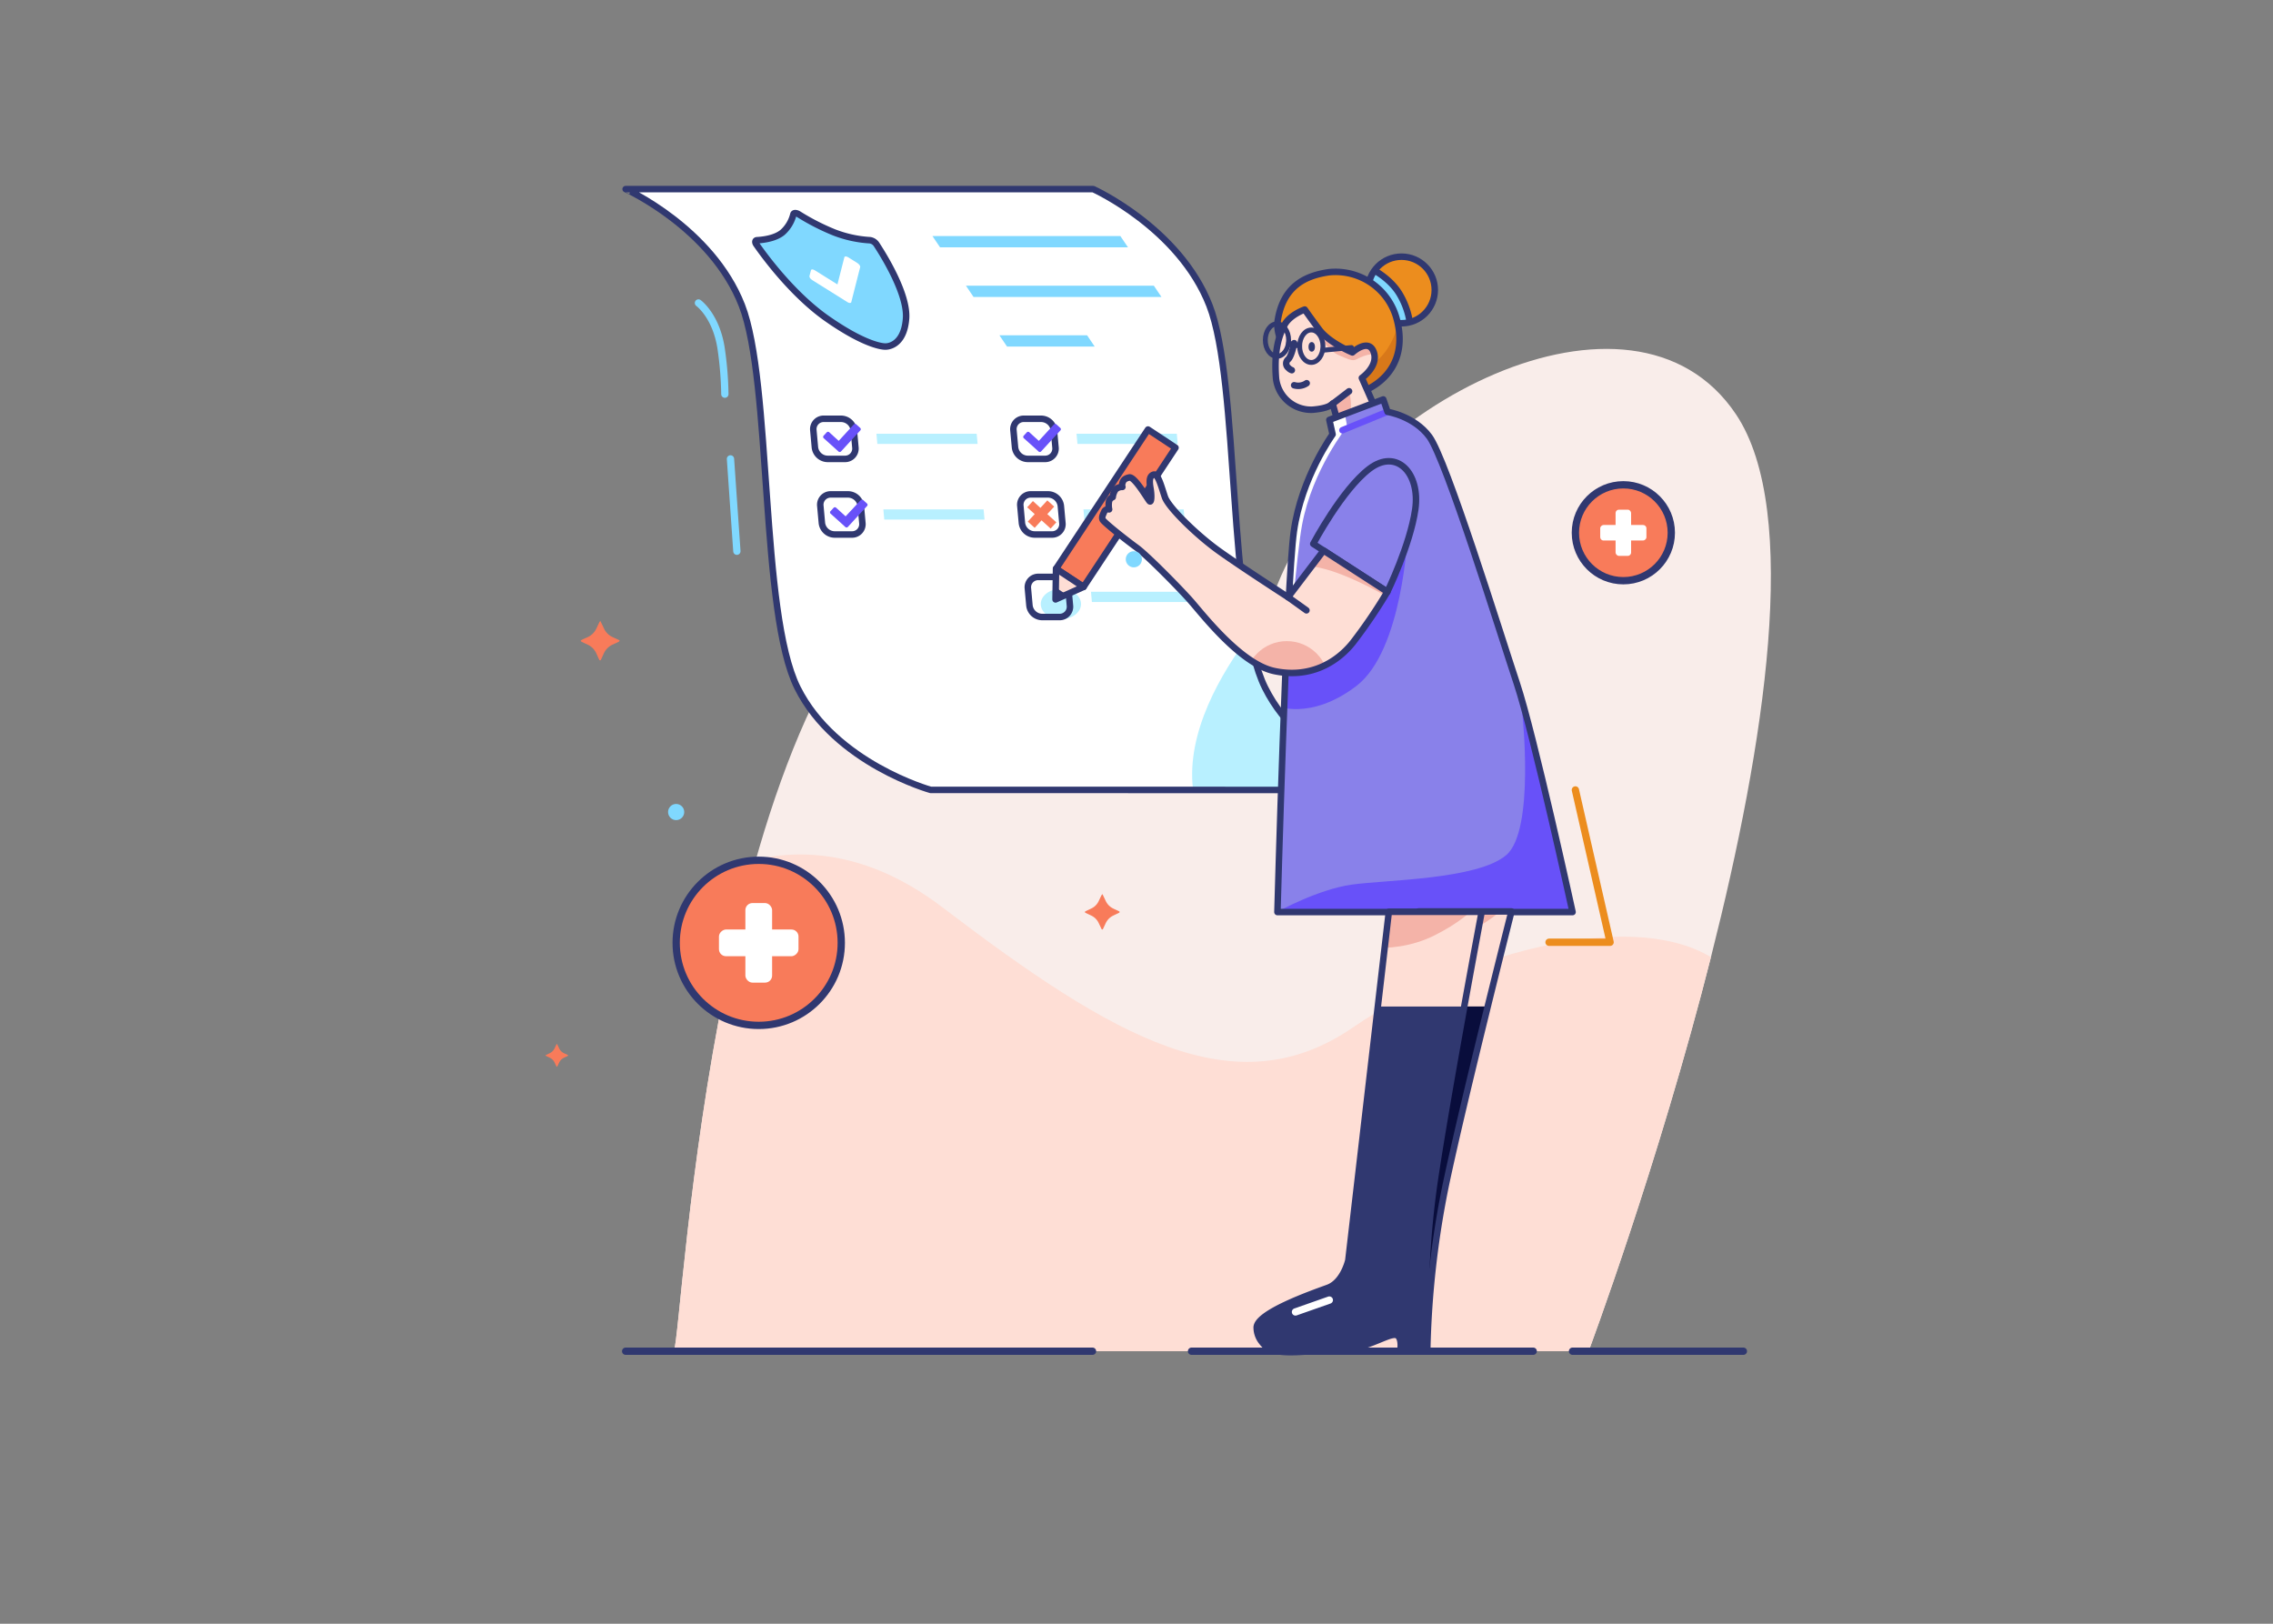 <svg id="Covid_Medical_Illustration" data-name="Covid Medical Illustration" xmlns="http://www.w3.org/2000/svg" xmlns:xlink="http://www.w3.org/1999/xlink" viewBox="0 0 700 500"><rect x="0" y="0" width="700" height="500" fill="#808080" stroke="none"/><defs><style>.cls-1{fill:#f9edea;}.cls-2,.cls-9{fill:#fff;}.cls-12,.cls-13,.cls-19,.cls-2,.cls-28,.cls-3,.cls-35,.cls-36,.cls-38,.cls-4,.cls-5{stroke:#303870;}.cls-12,.cls-13,.cls-19,.cls-2,.cls-28,.cls-29,.cls-3,.cls-33,.cls-35,.cls-36,.cls-38,.cls-4,.cls-40,.cls-41,.cls-5{stroke-linecap:round;stroke-linejoin:round;}.cls-12,.cls-13,.cls-19,.cls-2,.cls-28,.cls-29,.cls-3,.cls-5{stroke-width:2px;}.cls-3,.cls-8{fill:#feded5;}.cls-15,.cls-19,.cls-4{fill:#f87b5a;}.cls-33,.cls-36,.cls-38,.cls-4,.cls-40,.cls-41{stroke-width:2.25px;}.cls-17,.cls-5{fill:#ec8d1e;}.cls-28,.cls-6{fill:#8981ea;}.cls-7{clip-path:url(#clip-path);}.cls-10{clip-path:url(#clip-path-2);}.cls-11{fill:#b8f0ff;}.cls-12,.cls-29,.cls-33,.cls-35,.cls-38,.cls-40,.cls-41{fill:none;}.cls-13,.cls-14{fill:#80d8ff;}.cls-16{fill:#6851f9;}.cls-18{clip-path:url(#clip-path-3);}.cls-20{clip-path:url(#clip-path-4);}.cls-21{fill:#303870;}.cls-22{clip-path:url(#clip-path-5);}.cls-23{fill:#d87819;}.cls-24{clip-path:url(#clip-path-6);}.cls-25,.cls-36{fill:#f4b3a8;}.cls-26{clip-path:url(#clip-path-7);}.cls-27{clip-path:url(#clip-path-8);}.cls-29{stroke:#6851f9;}.cls-30{clip-path:url(#clip-path-9);}.cls-31{clip-path:url(#clip-path-10);}.cls-32{fill:#090d3c;}.cls-33{stroke:#fff;}.cls-34{clip-path:url(#clip-path-11);}.cls-35{stroke-width:1.5px;}.cls-37{clip-path:url(#clip-path-12);}.cls-39{clip-path:url(#clip-path-13);}.cls-40{stroke:#80d8ff;}.cls-41{stroke:#ec8d1e;}</style><clipPath id="clip-path"><path class="cls-1" d="M207.53,416.08h281.7s85.61-228.45,45.39-288.5c-31.81-47.49-118.73-3.22-141.13,52.23S327.74,149,291.37,167.76C219.15,205.07,210.44,409.22,207.53,416.08Z"/></clipPath><clipPath id="clip-path-2"><path class="cls-2" d="M430.62,243.25s-29.39-8.15-41-31.42-7.86-94-17.17-117.82-35.78-35.78-35.78-35.78h-144S219.15,70.16,228.46,94s5.53,94.55,17.16,117.82,41,31.42,41,31.42Z"/></clipPath><clipPath id="clip-path-3"><circle class="cls-5" cx="431.61" cy="89.29" r="10.25"/></clipPath><clipPath id="clip-path-4"><polygon class="cls-3" points="325.22 175.13 325.07 184.58 333.69 180.73 325.22 175.13"/></clipPath><clipPath id="clip-path-5"><path class="cls-5" d="M418.68,120.92c-9,3.26-26.91-11.78-25.16-22.4s8.73-13.67,15.71-14.69a19.49,19.49,0,0,1,20.94,14.55C433.23,109.87,427.55,117.72,418.68,120.92Z"/></clipPath><clipPath id="clip-path-6"><path class="cls-3" d="M401.81,95.32s-4.61,1.6-6.26,4.8-3.23,7.78-2.59,16.29a10.84,10.84,0,0,0,11.32,9.75c5.38-.44,6.11-1.89,6.11-1.89l3.06,10.86a11,11,0,0,0,9-1.56c4.22-3,1.89-6,1.89-6l-4.94-11.2s5.24-3.63,3.64-8-6.55.15-6.55.15-7.13-2.91-10.18-7S401.81,95.32,401.81,95.32Z"/></clipPath><clipPath id="clip-path-7"><path class="cls-2" d="M410.39,133.76l-1-4.47L426,123l1.31,3.82s8.19,1.29,12.87,7.63c5.24,7.09,21.71,60.26,26.95,76s17.16,70.4,17.16,70.4H393.4s2.74-100.66,5.06-117.24S410.39,133.76,410.39,133.76Z"/></clipPath><clipPath id="clip-path-8"><path class="cls-6" d="M414.87,131.32l-.84-4.67,17.8-5.79,1.22,4s8.6,1.7,13.27,8.46c5.23,7.55,20.32,63.18,25.17,79.64s15.07,73.45,15.07,73.45l-96.05-4.05S397.79,178.55,401,161.54,414.87,131.32,414.87,131.32Z"/></clipPath><clipPath id="clip-path-9"><path class="cls-3" d="M407.61,169.52l-10.93,14.37s-14.8-9.55-21.49-14.37-15.34-13.25-16.44-16.45-2.1-7.35-3.49-6.91-1.31,2.18-.94,4.29.27,4.29-.23,3.93-4.64-7.71-6.32-7.35-1.89,1.09-2.11,1.75a1.81,1.81,0,0,0,0,1.16,2.86,2.86,0,0,0-2.11.8,5.08,5.08,0,0,0-.87,2.33,2.08,2.08,0,0,0-1.11,1.16,6.38,6.38,0,0,0,0,2.62,1.28,1.28,0,0,0-1.51.73c-.43,1-.8,1.62-.51,2.41s7.28,6.31,10.48,8.64,12.94,12.22,16.51,16.22,15.38,19.53,25.85,21.78,18.91-2.11,24.22-8.73a157.31,157.31,0,0,0,10.65-15.67Z"/></clipPath><clipPath id="clip-path-10"><path class="cls-3" d="M436.86,280.67,417.29,388.28s-1.94,6.76-6.86,8.51-22.77,7.88-22.74,12.4c0,2.36,1.07,5.66,4.62,6.64,5,1.38,14.31-.35,19.28-.22,8.5.22,14.92-4.59,18-4.59s1.95,4.81,1.95,4.81h8a281.66,281.66,0,0,1,5.77-51.21c5.7-26.91,20.16-83.95,20.16-83.95Z"/></clipPath><clipPath id="clip-path-11"><path class="cls-3" d="M427.71,280.78l-12.47,107.3s-1.5,6.73-6.3,8.48-22.25,7.85-21.92,12.36a7.1,7.1,0,0,0,5.05,6.62c5.1,1.38,14.3-.35,19.27-.22,8.51.22,14.62-4.58,17.68-4.58s2.26,4.8,2.26,4.8h8a276.07,276.07,0,0,1,2.4-51.05c3.93-26.84,14.62-83.71,14.62-83.71Z"/></clipPath><clipPath id="clip-path-12"><circle class="cls-4" cx="233.66" cy="290.33" r="25.42"/></clipPath><clipPath id="clip-path-13"><circle class="cls-4" cx="499.93" cy="164.05" r="14.77"/></clipPath></defs><g id="Fill_the_from" data-name="Fill the from"><path class="cls-1" d="M207.53,416.08h281.7s85.61-228.45,45.39-288.5c-31.81-47.49-118.73-3.22-141.13,52.23S327.74,149,291.37,167.76C219.15,205.07,210.44,409.22,207.53,416.08Z"/><g class="cls-7"><path class="cls-8" d="M194.62,286.38s42.72-47.29,95.6-7,90.24,61.89,126.43,37S518,274.44,536.76,304.3s-.65,116.92-.65,116.92H193.33Z"/></g><path class="cls-9" d="M430.62,243.25s-29.39-8.15-41-31.42-7.86-94-17.17-117.82-35.78-35.78-35.78-35.78h-144S219.15,70.16,228.46,94s5.53,94.55,17.16,117.82,41,31.42,41,31.42Z"/><g class="cls-10"><path class="cls-11" d="M398.55,179.86s-45.31,42.81-27.1,75.75,79.85,17.23,79.85,17.23v-93Z"/></g><path class="cls-12" d="M430.62,243.25s-29.39-8.15-41-31.42-7.86-94-17.17-117.82-35.78-35.78-35.78-35.78h-144S219.15,70.16,228.46,94s5.53,94.55,17.16,117.82,41,31.42,41,31.42Z"/><ellipse class="cls-11" cx="326.72" cy="186" rx="6.2" ry="4.67"/><path class="cls-13" d="M272.65,106.71s5.69.32,6.38-8.59c.57-7.35-6.57-19-9.09-22.85a2.92,2.92,0,0,0-2-1.3,36.34,36.34,0,0,1-11.07-2.41A70,70,0,0,1,246,66c-.8-.5-1.55-.5-1.67,0A10.91,10.91,0,0,1,241,71.56c-2.27,1.88-6,2.31-7.82,2.41-.62,0-.74.6-.25,1.3,2.68,3.85,11.27,15.5,21.77,22.85C267.4,107,272.65,106.71,272.65,106.71Z"/><polygon class="cls-14" points="347.38 76.16 289.5 76.16 287.16 72.69 345.03 72.69 347.38 76.16"/><polygon class="cls-14" points="357.68 91.44 299.81 91.44 297.47 87.97 355.34 87.97 357.68 91.44"/><polygon class="cls-14" points="337.12 106.71 310.12 106.71 307.78 103.24 334.78 103.24 337.12 106.71"/><path class="cls-9" d="M264.05,81l-2.86-1.78c-.55-.35-1.07-.35-1.16,0l-2.13,8.36-7-4.37c-.55-.34-1.07-.34-1.15,0L249.28,85c-.08.34.29.9.84,1.24l8,5L261,93.05c.55.34,1.07.34,1.16,0l.45-1.79h0l2.29-9C265,81.93,264.6,81.37,264.05,81Z"/><polygon class="cls-11" points="301.07 136.7 270.19 136.7 269.91 133.56 300.78 133.56 301.07 136.7"/><path class="cls-12" d="M260.19,141.31h-5.34a4,4,0,0,1-3.89-3.53l-.48-5.29a3.18,3.18,0,0,1,3.24-3.53h5.34a4,4,0,0,1,3.89,3.53l.48,5.29A3.18,3.18,0,0,1,260.19,141.31Z"/><polygon class="cls-11" points="362.69 136.7 331.82 136.7 331.53 133.56 362.41 133.56 362.69 136.7"/><path class="cls-12" d="M321.81,141.31h-5.34a4,4,0,0,1-3.88-3.53l-.49-5.29a3.19,3.19,0,0,1,3.24-3.53h5.34a4,4,0,0,1,3.89,3.53l.48,5.29A3.18,3.18,0,0,1,321.81,141.31Z"/><polygon class="cls-11" points="303.2 159.99 272.32 159.99 272.04 156.85 302.91 156.85 303.2 159.99"/><path class="cls-12" d="M262.32,164.59H257a4,4,0,0,1-3.89-3.53l-.48-5.29a3.18,3.18,0,0,1,3.24-3.53h5.34a4,4,0,0,1,3.89,3.53l.48,5.29A3.18,3.18,0,0,1,262.32,164.59Z"/><polygon class="cls-11" points="364.82 159.99 333.94 159.99 333.66 156.85 364.53 156.85 364.82 159.99"/><path class="cls-12" d="M323.94,164.59H318.6a4,4,0,0,1-3.89-3.53l-.48-5.29a3.18,3.18,0,0,1,3.24-3.53h5.34a4,4,0,0,1,3.89,3.53l.48,5.29A3.18,3.18,0,0,1,323.94,164.59Z"/><polygon class="cls-11" points="367.14 185.37 336.26 185.37 335.98 182.23 366.85 182.23 367.14 185.37"/><path class="cls-12" d="M326.26,190h-5.34a4,4,0,0,1-3.89-3.53l-.48-5.29a3.18,3.18,0,0,1,3.24-3.53h5.34a4,4,0,0,1,3.89,3.53l.48,5.29A3.18,3.18,0,0,1,326.26,190Z"/><polygon class="cls-15" points="325.31 160.84 322.53 158.31 324.65 156 322.54 154.08 320.41 156.39 318.1 154.29 316.33 156.21 318.65 158.31 316.52 160.62 318.64 162.54 320.76 160.23 323.55 162.76 325.31 160.84"/><path class="cls-16" d="M264.91,131.77l-1.2-1.08a.54.54,0,0,0-.76,0l-4.66,5.07-2.91-2.65a.54.54,0,0,0-.76,0l-1,1.08a.54.54,0,0,0,.07.76l3.33,3,1.2,1.08a.54.54,0,0,0,.76,0l1-1.08h0l5-5.45A.53.53,0,0,0,264.91,131.77Z"/><path class="cls-16" d="M326.53,131.77l-1.19-1.08a.54.54,0,0,0-.76,0l-4.66,5.07L317,133.11a.54.54,0,0,0-.76,0l-1,1.08a.54.54,0,0,0,.07.76l3.34,3,1.19,1.08a.54.54,0,0,0,.76,0l1-1.08h0l5-5.45A.53.53,0,0,0,326.53,131.77Z"/><path class="cls-16" d="M267,155.05,265.84,154a.54.54,0,0,0-.76,0L260.42,159l-2.92-2.65a.54.54,0,0,0-.76,0l-1,1.08a.54.54,0,0,0,.07.76l3.33,3,1.19,1.09a.56.56,0,0,0,.76,0l1-1.09h0l5-5.45A.53.53,0,0,0,267,155.05Z"/><circle class="cls-17" cx="431.61" cy="89.29" r="10.25"/><g class="cls-18"><path class="cls-13" d="M421.36,82.26s6.41,2.82,9.65,8.26a24,24,0,0,1,3.36,10.59l-6.32,1.42L417.92,86Z"/></g><circle class="cls-12" cx="431.61" cy="89.29" r="10.25"/><rect class="cls-19" x="317.92" y="151.42" width="51.38" height="10.15" transform="translate(23.68 356.99) rotate(-56.56)"/><polygon class="cls-8" points="325.22 175.13 325.07 184.58 333.69 180.73 325.22 175.13"/><g class="cls-20"><polygon class="cls-21" points="324.04 180.2 323.94 186.28 329.5 183.8 324.04 180.2"/></g><polygon class="cls-12" points="325.22 175.13 325.07 184.58 333.69 180.73 325.22 175.13"/><path class="cls-17" d="M418.68,120.92c-9,3.26-26.91-11.78-25.16-22.4s8.73-13.67,15.71-14.69a19.49,19.49,0,0,1,20.94,14.55C433.23,109.87,427.55,117.72,418.68,120.92Z"/><g class="cls-22"><path class="cls-23" d="M431.61,95.32s-2,16.7-13.5,18.38.56,11,.56,11,18.94,3.37,20.17-5.07S431.61,95.32,431.61,95.32Z"/></g><path class="cls-12" d="M418.68,120.92c-9,3.26-26.91-11.78-25.16-22.4s8.73-13.67,15.71-14.69a19.49,19.49,0,0,1,20.94,14.55C433.23,109.87,427.55,117.72,418.68,120.92Z"/><path class="cls-8" d="M401.81,95.32s-4.61,1.6-6.26,4.8-3.23,7.78-2.59,16.29a10.84,10.84,0,0,0,11.32,9.75c5.38-.44,6.11-1.89,6.11-1.89l3.06,10.86a11,11,0,0,0,9-1.56c4.22-3,1.89-6,1.89-6l-4.94-11.2s5.24-3.63,3.64-8-6.55.15-6.55.15-7.13-2.91-10.18-7S401.81,95.32,401.81,95.32Z"/><g class="cls-24"><path class="cls-25" d="M401.81,95.32s4.87,11.53,10.39,14,4.34,1.64,7.6.38,6.38-.5,4.78.92,2.35-6.91-4.22-11-18.55-4.22-18.55-4.22"/><path class="cls-25" d="M410.39,124.27l5.18-3.53s1.32,5.45-.42,8.59a10.91,10.91,0,0,1-4.76,4.43v-9.49"/><line class="cls-3" x1="409.85" y1="124.77" x2="415.47" y2="120.48"/></g><path class="cls-12" d="M401.81,95.32s-4.61,1.6-6.26,4.8-3.23,7.78-2.59,16.29a10.84,10.84,0,0,0,11.32,9.75c5.38-.44,6.11-1.89,6.11-1.89l3.06,10.86a11,11,0,0,0,9-1.56c4.22-3,1.89-6,1.89-6l-4.94-11.2s5.24-3.63,3.64-8-6.55.15-6.55.15-7.13-2.91-10.18-7S401.81,95.32,401.81,95.32Z"/><path class="cls-9" d="M410.39,133.76l-1-4.47L426,123l1.31,3.82s8.19,1.29,12.87,7.63c5.24,7.09,21.71,60.26,26.95,76s17.16,70.4,17.16,70.4H393.4s2.74-100.66,5.06-117.24S410.39,133.76,410.39,133.76Z"/><g class="cls-26"><path class="cls-6" d="M414.87,131.32l-.84-4.67,17.8-5.79,1.22,4s8.6,1.7,13.27,8.46c5.23,7.55,20.32,63.18,25.17,79.64s15.07,73.45,15.07,73.45l-96.05-4.05S397.79,178.55,401,161.54,414.87,131.32,414.87,131.32Z"/><g class="cls-27"><path class="cls-6" d="M430.6,182.11l-23.5-16.25s10.11-16.88,19.3-23.11,16.54,2.2,14.37,13.54S430.6,182.11,430.6,182.11Z"/></g><path class="cls-16" d="M433.5,164.59s-1.5,35.74-15.77,46.63-24.91,6.07-24.91,6.07L390,198.45Z"/><path class="cls-28" d="M427.26,182.23l-22.83-14.76s8.87-16.73,17.31-23.13,15.71,1.45,14.11,12.51S427.26,182.23,427.26,182.23Z"/><line class="cls-29" x1="413.41" y1="132.48" x2="427.3" y2="126.78"/><path class="cls-16" d="M468.79,219.48s4,36.28-4.94,43.85-37.11,7.58-47.62,9.08-22.83,8.37-22.83,8.37h97.16Z"/></g><path class="cls-12" d="M410.39,133.76l-1-4.47L426,123l1.31,3.82s8.19,1.29,12.87,7.63c5.24,7.09,21.71,60.26,26.95,76s17.16,70.4,17.16,70.4H393.4s2.74-100.66,5.06-117.24S410.39,133.76,410.39,133.76Z"/><path class="cls-8" d="M407.61,169.52l-10.93,14.37s-14.8-9.55-21.49-14.37-15.34-13.25-16.44-16.45-2.1-7.35-3.49-6.91-1.31,2.18-.94,4.29.27,4.29-.23,3.93-4.64-7.71-6.32-7.35-1.89,1.09-2.11,1.75a1.81,1.81,0,0,0,0,1.16,2.86,2.86,0,0,0-2.11.8,5.08,5.08,0,0,0-.87,2.33,2.08,2.08,0,0,0-1.11,1.16,6.38,6.38,0,0,0,0,2.62,1.28,1.28,0,0,0-1.51.73c-.43,1-.8,1.62-.51,2.41s7.28,6.31,10.48,8.64,12.94,12.22,16.51,16.22,15.38,19.53,25.85,21.78,18.91-2.11,24.22-8.73a157.31,157.31,0,0,0,10.65-15.67Z"/><g class="cls-30"><line class="cls-3" x1="396.68" y1="183.89" x2="402.34" y2="187.94"/><circle class="cls-25" cx="396.3" cy="210.37" r="12.95"/><path class="cls-25" d="M403.88,174.42s3.9.21,11,3.2a102.37,102.37,0,0,1,12.35,6.18l3.36-4.87L407.1,165.86l-3.22,8.56"/></g><path class="cls-12" d="M407.61,169.52l-10.93,14.37s-14.8-9.55-21.49-14.37-15.34-13.25-16.44-16.45-2.1-7.35-3.49-6.91-1.31,2.18-.94,4.29.27,4.29-.23,3.93-4.64-7.71-6.32-7.35-1.89,1.09-2.11,1.75a1.81,1.81,0,0,0,0,1.16,2.86,2.86,0,0,0-2.11.8,5.08,5.08,0,0,0-.87,2.33,2.08,2.08,0,0,0-1.11,1.16,6.38,6.38,0,0,0,0,2.62,1.28,1.28,0,0,0-1.51.73c-.43,1-.8,1.62-.51,2.41s7.28,6.31,10.48,8.64,12.94,12.22,16.51,16.22,15.38,19.53,25.85,21.78,18.91-2.11,24.22-8.73a157.31,157.31,0,0,0,10.65-15.67Z"/><path class="cls-8" d="M436.86,280.67,417.29,388.28s-1.94,6.76-6.86,8.51-22.77,7.88-22.74,12.4c0,2.36,1.07,5.66,4.62,6.64,5,1.38,14.31-.35,19.28-.22,8.5.22,14.92-4.59,18-4.59s1.95,4.81,1.95,4.81h8a281.66,281.66,0,0,1,5.77-51.21c5.7-26.91,20.16-83.95,20.16-83.95Z"/><g class="cls-31"><polygon class="cls-32" points="456.36 418.37 378.48 418.37 385.63 309.93 463.51 309.93 456.36 418.37"/><path class="cls-25" d="M420.72,290.16s14.91,5,29.82-2.26,17.75-14.68,17.75-14.68l-42.36-.94Z"/><line class="cls-33" x1="410.62" y1="400.58" x2="399.96" y2="404.25"/></g><path class="cls-12" d="M436.86,280.67,417.29,388.28s-1.94,6.76-6.86,8.51-22.77,7.88-22.74,12.4c0,2.36,1.07,5.66,4.62,6.64,5,1.38,14.31-.35,19.28-.22,8.5.22,14.92-4.59,18-4.59s1.95,4.81,1.95,4.81h8a281.66,281.66,0,0,1,5.77-51.21c5.7-26.91,20.16-83.95,20.16-83.95Z"/><path class="cls-8" d="M427.71,280.78l-12.47,107.3s-1.5,6.73-6.3,8.48-22.25,7.85-21.92,12.36a7.1,7.1,0,0,0,5.05,6.62c5.1,1.38,14.3-.35,19.27-.22,8.51.22,14.62-4.58,17.68-4.58s2.26,4.8,2.26,4.8h8a276.07,276.07,0,0,1,2.4-51.05c3.93-26.84,14.62-83.71,14.62-83.71Z"/><g class="cls-34"><rect class="cls-21" x="378.41" y="309.95" width="77.88" height="108.12"/><path class="cls-25" d="M412.2,290.24s15.24,5,29.66-2.25,16.79-14.64,16.79-14.64l-42.42-.94Z"/><line class="cls-33" x1="409.38" y1="400.33" x2="398.96" y2="403.99"/></g><path class="cls-12" d="M427.71,280.78l-12.47,107.3s-1.5,6.73-6.3,8.48-22.25,7.85-21.92,12.36a7.1,7.1,0,0,0,5.05,6.62c5.1,1.38,14.3-.35,19.27-.22,8.51.22,14.62-4.58,17.68-4.58s2.26,4.8,2.26,4.8h8a276.07,276.07,0,0,1,2.4-51.05c3.93-26.84,14.62-83.71,14.62-83.71Z"/><path class="cls-3" d="M398.55,105.67s-.72,3.78-1.77,4.92a1.68,1.68,0,0,0,0,2.69,2.73,2.73,0,0,0,1.05.71"/><ellipse class="cls-35" cx="403.83" cy="106.61" rx="3.59" ry="5"/><ellipse class="cls-35" cx="393.26" cy="104.72" rx="3.59" ry="5"/><line class="cls-35" x1="396.85" y1="105.67" x2="400.24" y2="106.61"/><line class="cls-35" x1="407.31" y1="107.86" x2="416.21" y2="107.02"/><path class="cls-12" d="M398.55,118.63a4.59,4.59,0,0,0,3.86-.63"/><ellipse class="cls-21" cx="403.96" cy="106.81" rx="0.99" ry="1.48"/><path class="cls-15" d="M339.47,275.32a3.74,3.74,0,0,1,.24.4c.28.57.54,1.15.82,1.72a4.87,4.87,0,0,0,2.29,2.32c.58.28,1.18.54,1.76.83a1.5,1.5,0,0,1,.27.24,1.24,1.24,0,0,1-.28.28c-.58.29-1.18.55-1.76.84a4.91,4.91,0,0,0-2.29,2.32c-.28.59-.55,1.18-.83,1.76,0,.09-.15.2-.24.2s-.19-.11-.23-.19c-.29-.59-.56-1.18-.84-1.76a4.82,4.82,0,0,0-2.32-2.35l-1.72-.82a1.82,1.82,0,0,1-.29-.27,1.43,1.43,0,0,1,.3-.26c.59-.29,1.18-.55,1.76-.84a4.75,4.75,0,0,0,2.24-2.25c.28-.59.55-1.18.84-1.76A4.39,4.39,0,0,1,339.47,275.32Z"/><path class="cls-15" d="M171.51,321.44l.16.26c.18.37.35.74.52,1.11a3.17,3.17,0,0,0,1.48,1.5l1.14.53a.87.87,0,0,1,.17.16,1,1,0,0,1-.18.18c-.37.19-.76.36-1.13.54a3.12,3.12,0,0,0-1.48,1.5c-.18.38-.35.76-.54,1.14a.22.22,0,0,1-.15.12.22.22,0,0,1-.15-.12c-.19-.38-.36-.76-.54-1.14a3.1,3.1,0,0,0-1.5-1.51l-1.11-.53A1.54,1.54,0,0,1,168,325a1.12,1.12,0,0,1,.2-.18l1.14-.53a3.14,3.14,0,0,0,1.44-1.46l.54-1.13C171.37,321.63,171.43,321.57,171.51,321.44Z"/><path class="cls-15" d="M184.84,191.2a3.66,3.66,0,0,1,.26.44c.31.63.6,1.27.91,1.91a5.35,5.35,0,0,0,2.54,2.58c.65.31,1.31.6,2,.92a1.5,1.5,0,0,1,.3.27c-.11.1-.19.24-.32.3-.64.33-1.3.62-2,.94a5.39,5.39,0,0,0-2.54,2.58l-.92,2c-.05.1-.17.22-.26.22s-.22-.12-.27-.22c-.31-.64-.61-1.3-.92-2a5.45,5.45,0,0,0-2.58-2.61c-.63-.3-1.28-.59-1.91-.9a1.52,1.52,0,0,1-.32-.3,1.92,1.92,0,0,1,.34-.3c.64-.31,1.3-.6,2-.92a5.3,5.3,0,0,0,2.48-2.51c.32-.65.62-1.3.93-1.95A5.28,5.28,0,0,1,184.84,191.2Z"/><circle class="cls-14" cx="208.23" cy="250.05" r="2.49"/><circle class="cls-14" cx="349.18" cy="172.22" r="2.49"/><line class="cls-36" x1="192.68" y1="416.08" x2="336.45" y2="416.08"/><line class="cls-36" x1="366.95" y1="416.08" x2="472.17" y2="416.08"/><line class="cls-36" x1="484.28" y1="416.08" x2="536.89" y2="416.08"/><circle class="cls-15" cx="233.66" cy="290.33" r="25.42"/><g class="cls-37"><rect class="cls-9" x="229.55" y="278.08" width="8.23" height="24.5" rx="2.17"/><rect class="cls-9" x="229.55" y="278.08" width="8.23" height="24.5" rx="2.17" transform="translate(523.99 56.67) rotate(90)"/></g><circle class="cls-38" cx="233.66" cy="290.33" r="25.42"/><circle class="cls-15" cx="499.93" cy="164.05" r="14.77"/><g class="cls-39"><rect class="cls-9" x="497.54" y="156.94" width="4.78" height="14.23" rx="1.02"/><rect class="cls-9" x="497.54" y="156.94" width="4.78" height="14.23" rx="1.02" transform="translate(663.98 -335.88) rotate(90)"/></g><circle class="cls-38" cx="499.93" cy="164.05" r="14.77"/><path class="cls-40" d="M215.1,93.3s5.49,3.93,7,14.14a106.91,106.91,0,0,1,1.13,13.93"/><line class="cls-40" x1="224.96" y1="141.31" x2="226.93" y2="169.74"/><polyline class="cls-41" points="485.16 243.25 495.85 290.15 477.05 290.15"/></g></svg>